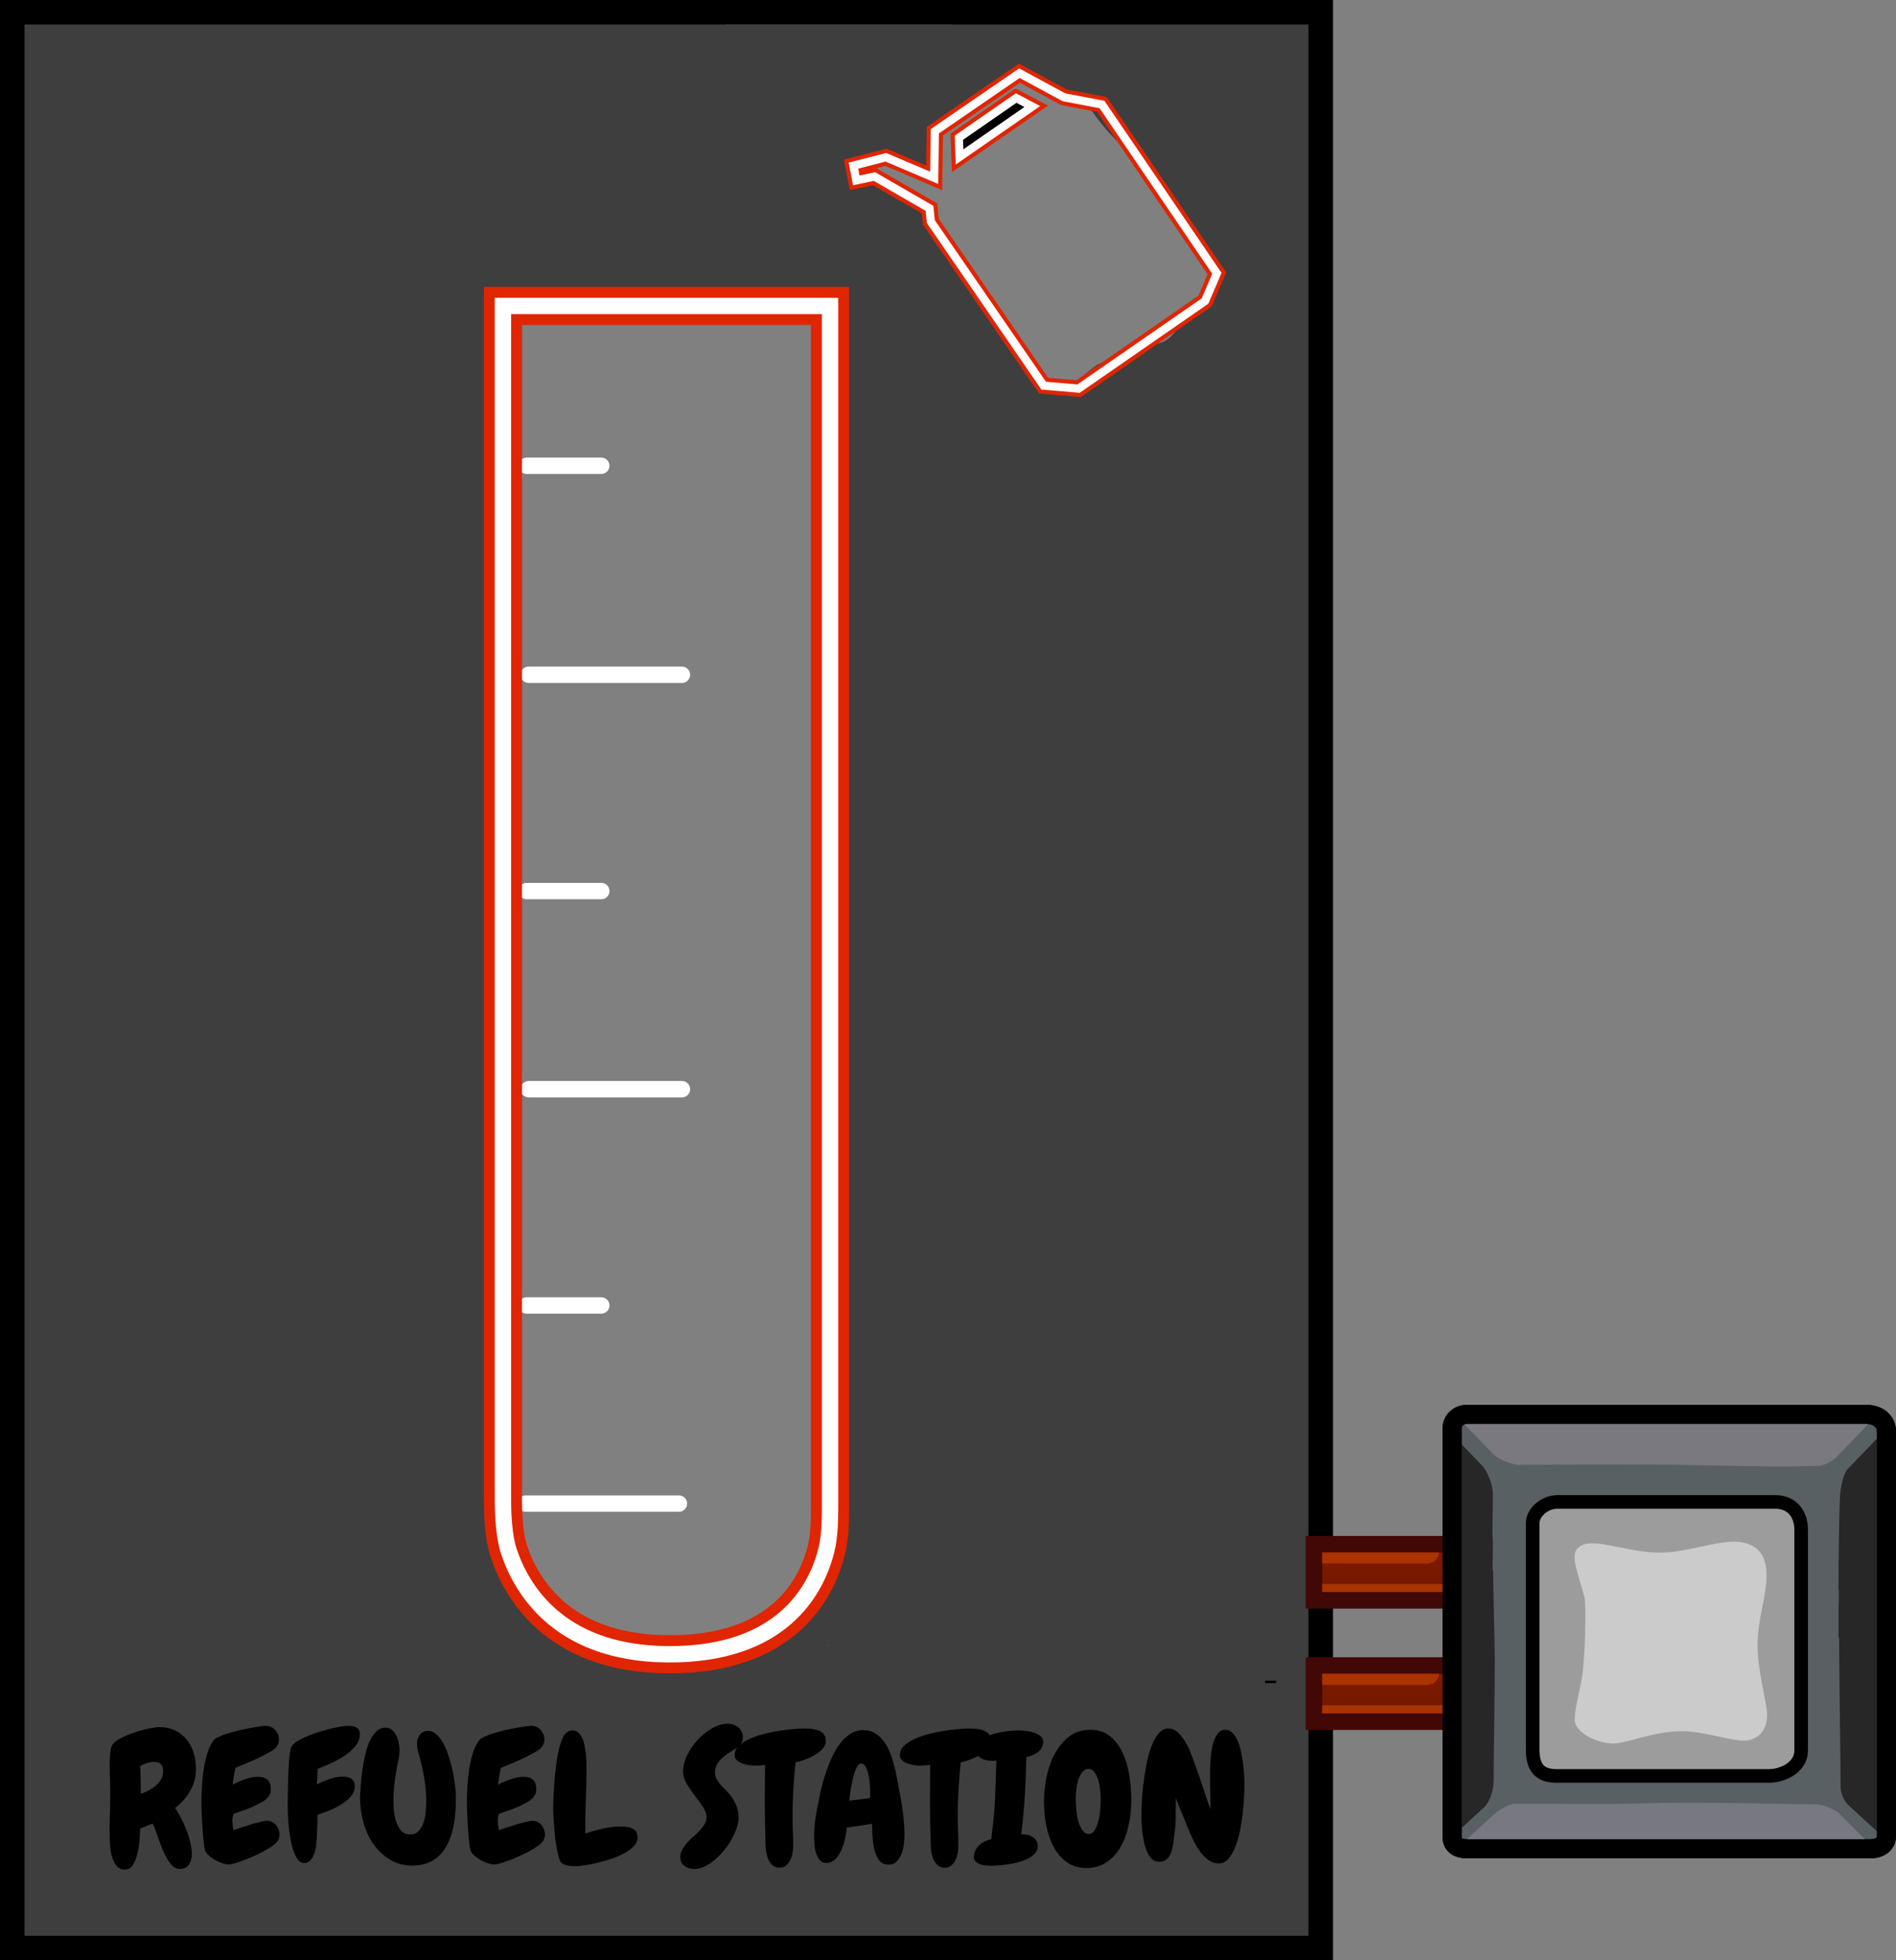 <svg version="1.1" xmlns="http://www.w3.org/2000/svg" xmlns:xlink="http://www.w3.org/1999/xlink" width="347.768" height="359.5" viewBox="0,0,347.768,359.5"><rect x="0" y="0" width="347.768" height="359.5" fill="#808080" stroke="none"/><defs><linearGradient x1="372.688" y1="305.69" x2="372.688" y2="315.975" gradientUnits="userSpaceOnUse" id="color-1"><stop offset="0" stop-color="#801a00"/><stop offset="1" stop-color="#701800"/></linearGradient><linearGradient x1="372.688" y1="283.44" x2="372.688" y2="293.725" gradientUnits="userSpaceOnUse" id="color-2"><stop offset="0" stop-color="#801a00"/><stop offset="1" stop-color="#701800"/></linearGradient></defs><g transform="translate(-117.75,-0.25)"><g data-paper-data="{&quot;isPaintingLayer&quot;:true}" fill-rule="nonzero" stroke-linejoin="miter" stroke-miterlimit="10" stroke-dasharray="" stroke-dashoffset="0" style="mix-blend-mode: normal"><path d="M293.751,29.03l-0.128,-3.515l10.52,-7.286l2.953,1.558z" fill="none" stroke="#e02503" stroke-width="3" stroke-linecap="butt"/><path d="M293.751,29.03l-0.128,-3.515l10.52,-7.286l2.953,1.558z" fill="#000000" stroke="#ffffff" stroke-width="1.5" stroke-linecap="butt"/><path d="M265.75,292.706c1.768,-1.768 3.536,0 3.536,0l1.153,1.167c1.213,1.466 2.3,3.044 3.25,4.693c0,0 1.24,2.171 -0.93,3.411c-1.056,0.603 -1.892,0.4 -2.472,0.031c-0.18,0.01 -0.293,0.002 -0.293,0.002c-0.215,-0.017 -0.431,-0.03 -0.647,-0.04c0.369,0.194 0.683,0.477 0.914,0.82c0.943,0.362 1.855,0.777 2.298,1.617c2.368,4.48 0.213,7.86 -4.932,7.214c-2.783,-0.349 -3.714,-2.702 -4.38,-5.072c-4.084,-1.196 -9.144,-3.78 -4.73,-9.228c0.919,-1.134 2.879,-0.513 4.334,-0.637c0.951,-0.081 2.153,-0.053 3.366,0.017l-0.468,-0.46c0,0 -1.768,-1.768 0,-3.536z" fill="#3e3e3e" stroke="none" stroke-width="0.5" stroke-linecap="butt"/><path d="M207.852,288.307c0.255,0 0.502,0.038 0.734,0.109l0.718,-0.179c1.225,0.752 2.827,1.095 3.675,2.255c0.48,0.657 0.054,1.612 0.072,2.447c0.56,0.488 1.092,1.035 1.589,1.601c1.677,0.974 3.253,2.15 4.788,3.326c1.218,0.933 1.943,1.782 2.415,2.689l0.009,-0.005l2.214,4.427c0.183,0.347 0.286,0.743 0.286,1.163c0,0.77 -0.348,1.459 -0.896,1.918c0.2,0.64 0.298,1.292 0.221,1.959c-0.77,6.613 -4.835,5.161 -8.493,3.237c-1.273,-0.67 -2.199,-1.856 -3.295,-2.788c-2.945,-2.505 -8.992,-5.851 -10.229,-9.791c-0.036,-0.114 -0.068,-0.228 -0.097,-0.342l-0.051,0.019l-0.98,-2.613c-0.116,-0.288 -0.179,-0.602 -0.179,-0.932c0,-1.381 1.119,-2.5 2.5,-2.5c0.467,0 0.904,0.128 1.278,0.351l1.42,0.811c-0.058,-0.304 -0.087,-0.627 -0.126,-0.943l-1.927,-1.285c-0.689,-0.445 -1.146,-1.22 -1.146,-2.102c0,-1.381 1.119,-2.5 2.5,-2.5c0.369,0 0.72,0.08 1.036,0.224l0.262,0.112c0.446,-0.415 1.045,-0.669 1.703,-0.669zM216.368,305.109c-0.372,-0.397 -0.74,-0.799 -1.106,-1.202c-0.086,0.228 -0.215,0.466 -0.395,0.712c-0.512,0.698 -1.089,0.977 -1.624,1.044c1.847,1.641 3.746,3.201 5.543,4.421c0.136,0.093 -0.024,-0.336 -0.093,-0.486c-0.511,-1.111 -1.042,-2.214 -1.641,-3.28c-0.226,-0.403 -0.453,-0.807 -0.685,-1.208z" fill="#3e3e3e" stroke="none" stroke-width="0.5" stroke-linecap="butt"/><path d="M120,357.5v-355h240v355zM145.323,17.749c-9.923,1.24 -8.682,11.163 -8.682,11.163c0.996,7.802 3.384,15.363 5.008,23.059c0.805,3.816 -0.085,7.8 -0.085,11.701c0,10.333 0,20.667 0,31c0,1.159 -0.021,8.772 0.085,9.299c1.021,5.073 3.081,9.907 4,15c0.864,4.787 -0.109,10.772 -0.085,15.701c0.016,3.293 0.838,6.538 1.034,9.825c0.321,5.382 -0.034,10.783 -0.034,16.175c0,1.45 -0.031,8.856 0.129,9.602c0.663,3.092 2.598,5.863 3,9c1.091,8.513 -0.915,17.383 -0.114,25.951c0.562,6.011 1.491,11.985 2,18c0.213,2.52 0.165,5.062 0.073,7.608c-0.642,-0.104 -1.337,-0.161 -2.088,-0.161c-10,0 -10,10 -10,10c0,2.333 0,5.667 0,8c0,4.47 0.577,9.562 0.049,14.015c-1.028,8.658 -2.013,18.391 -0.974,27.207c1.104,9.361 2.973,18.235 5.26,27.345c1.615,6.431 3.547,12.077 7.16,17.696c0.425,0.686 0.932,1.317 1.505,1.879c0.094,9.858 9.999,9.858 9.999,9.858c6.668,-0.027 12.588,1.422 19.175,1.966c12.259,1.013 24.735,-0.858 37,0c3.277,0.229 6.593,0.578 9.732,1.544c3.328,1.024 0.085,-11.367 3.537,-10.918c5.075,0.66 13.436,0.075 18.555,0.075c20.333,0 40.333,3 60.667,3c6.793,0 14.881,5.74 20.337,0.128c1.385,-1.424 9.576,-3.538 9.921,-6.573c0.234,-2.061 0.423,-4.177 0.075,-6.222c-0.068,-0.4 -1.473,0.003 -1.183,-0.281c0.53,-0.52 1.657,-0.077 2.13,-0.649c0.875,-1.058 0.842,-2.642 1.559,-3.813c0.492,-0.804 1.576,-1.158 2,-2c1.06,-2.102 1.576,-4.437 2.364,-6.655c0,-2.028 0.763,-3.986 1,-6c0.54,-4.591 0.129,-9.947 0.129,-14.602c0,-3.575 0.611,-8.664 -0.075,-12.222c-0.506,-2.625 -1.136,-5.263 -2.223,-7.705c-0.473,-1.063 -1.774,-1.569 -2.354,-2.578c-0.694,-1.207 -0.772,-2.691 -1.39,-3.939c-0.981,-1.98 -2.256,-3.801 -3.384,-5.701l-4.729,-4.764c-0.115,-4.665 -1.18,-8.02 -1.18,-12.758c0.002,-18.686 1.031,-42.882 0.331,-61.551c-0.503,-13.403 0.243,-22.047 0.663,-35.426c0.316,-10.091 -3.046,-20.021 -1.748,-30.034c1.416,-10.928 2.085,-21.418 2.088,-32.323c-0.046,-6.796 1.208,-13.536 2.053,-20.286c1.453,-0.53 2.837,-1.159 4.072,-1.945c5.897,-3.752 5.582,-10.829 2.721,-16.747c0.014,-3.526 -0.119,-7.056 -0.139,-10.581c-0.051,-8.772 -1.157,-17.815 -7.991,-23.207c-1.045,-0.824 -4.327,-1.311 -7.224,-1.263c-9.891,-3.434 -21.577,-0.576 -31.556,-2.55c-6.116,-1.209 -16.758,-3.871 -22.982,-1.365c-4.948,1.992 -13.328,3.456 -13.726,9.944c-0.088,0 -0.164,0 -0.229,0c-15,0 -30,0 -45,0c-5,0 -10,0 -15,0c-1.467,0 -2.955,0.391 -4.398,0.129c-5.735,-1.042 -11.159,-3.373 -16.767,-4.959c-6.956,-0.651 -12.163,-1.521 -18.834,-1.17c-2.618,0.138 -5.374,-0.164 -7.827,0.761c-2.089,0.788 -3.496,2.778 -5.244,4.168l-0.017,0.051c-0.668,-0.028 -1.384,0.001 -2.153,0.097z" fill="#3e3e3e" stroke="#000000" stroke-width="4.5" stroke-linecap="butt"/><path d="M269.555,308.422v-262h8.468c1.966,1.033 3.962,2.034 6.004,3.027c1.019,0.495 1.975,1.256 2.922,2.053c0.976,1.273 2.252,2.305 3.722,2.989c0.572,0.266 1.173,0.48 1.797,0.636c4.783,2.223 5.521,9.715 9.937,12.752c2.128,1.464 5.105,3.709 8.028,5.664c2.227,1.49 4.424,2.812 6.191,3.494c0.064,0.025 1.955,-1.778 2.018,-1.751c0.768,0.321 -1.293,-3.692 -0.489,-3.912c0.985,-0.269 1.935,-0.61 2.83,-1.018c0.218,0.014 0.438,0.021 0.659,0.021c0.425,0 0.844,-0.027 1.256,-0.078c0.327,-0.041 0.649,-0.098 0.965,-0.169c2.57,-0.499 4.992,-1.325 5.806,-1.528c3.218,-0.806 6.815,-1.593 9.886,-3.007v242.828z" fill="#3e3e3e" stroke="none" stroke-width="0" stroke-linecap="butt"/><path d="" fill="#3e3e3e" stroke="none" stroke-width="0" stroke-linecap="butt"/><g fill="none" stroke="#ffffff" stroke-width="3" stroke-linecap="round"><path d="M242.278,276h-28.112"/><g><path d="M214.722,200h28.112"/><path d="M228.038,239.667h-13.686"/></g><path d="M242.833,124h-28.112"/><path d="M214.352,163.667h13.686"/><path d="M214.352,85.667h13.686"/></g><g><path d="M358.759,315.975v-10.286h27.857v10.286z" fill="url(#color-1)" stroke="#420806" stroke-width="3" stroke-linecap="butt"/><path d="M379.473,307.007l-19.429,-0.032" fill="none" stroke="#aa3300" stroke-width="4.5" stroke-linecap="round"/><path d="M359.315,315.436v-2.444h27v2.444z" fill="#aa3300" stroke="none" stroke-width="0" stroke-linecap="butt"/><path d="M358.759,315.975v-10.286h27.857v10.286z" fill="none" stroke="#420806" stroke-width="3" stroke-linecap="butt"/></g><path d="M250.855,23.329v-18.611h41.542v18.611z" fill="#3e3e3e" stroke="none" stroke-width="0" stroke-linecap="butt"/><g><path d="M358.759,293.725v-10.286h27.857v10.286z" fill="url(#color-2)" stroke="#420806" stroke-width="3" stroke-linecap="butt"/><path d="M379.473,284.757l-19.429,-0.032" fill="none" stroke="#aa3300" stroke-width="4.5" stroke-linecap="round"/><path d="M359.315,293.186v-2.444h27v2.444z" fill="#aa3300" stroke="none" stroke-width="0" stroke-linecap="butt"/><path d="M358.759,293.725v-10.286h27.857v10.286z" fill="none" stroke="#420806" stroke-width="3" stroke-linecap="butt"/></g><path d="M164.287,322.27v-19h185.5v19z" fill="#3e3e3e" stroke="none" stroke-width="0" stroke-linecap="butt"/><path d="M168.227,324.674c0.031,-0.003 0.061,-0.007 0.092,-0.011c12.305,-0.122 24.271,-1.455 36.692,-1.006c3.017,0.109 5.989,0.79 9,1c10.138,0.707 20.745,0.429 30.909,0.009c9.812,-0.405 20.139,-1.942 30.022,-1.013c12.4,1.166 24.571,3.932 37,5c3.151,0.271 6.527,0.161 9.833,0.079c0.018,1.585 0.029,3.17 -0.137,4.719c-0.007,0.069 -0.019,0.138 -0.034,0.206c-2.014,-0.006 -4.027,0.015 -6.041,0.015c-3.333,0 -6.667,0 -10,0c-17,0 -34,0 -51,0c-4.485,0 -9.292,0.382 -13.778,0.075c-2.079,-0.142 -4.556,-2.121 -6.129,-2.585c-0.687,-0.202 -13.194,-2.378 -14.268,-2.456c-12.261,-0.89 -24.76,1.031 -37,0c-4.851,-0.409 -9.448,-1.2 -14.175,-1.666c-0.228,-0.837 -0.562,-1.631 -0.987,-2.366z" fill="#3e3e3e" stroke="#000000" stroke-width="4.5" stroke-linecap="butt"/><path d="M138.805,353.589v-44.667h214.5v44.667z" fill="#3e3e3e" stroke="none" stroke-width="0" stroke-linecap="butt"/><path d="M174.138,54.907v-46.485h101.242c-0.296,0.092 -0.583,0.194 -0.862,0.306c-5.487,2.209 -15.194,3.769 -13.557,12.249c0.281,1.456 0.592,2.562 1.005,3.456c-1.055,1.585 -1.67,3.488 -1.67,5.534c0,0.186 0.005,0.371 0.015,0.555c-1.014,2.029 0.749,4.474 2.862,6.464c0.301,0.306 0.622,0.592 0.96,0.857c1.345,1.142 2.686,2.057 3.436,2.537c5.366,3.432 10.729,6.284 16.457,9.067c1.019,0.495 1.975,1.256 2.922,2.053c0.976,1.273 2.252,2.305 3.722,2.989c0.338,0.158 0.687,0.297 1.044,0.416z" fill="#3e3e3e" stroke="none" stroke-width="0" stroke-linecap="butt"/><path d="" fill="#3e3e3e" stroke="none" stroke-width="0" stroke-linecap="butt"/><path d="M345.805,8.422v42.971c-0.34,-1.256 -0.815,-2.501 -1.394,-3.699c0.014,-3.526 -0.119,-7.056 -0.139,-10.581c-0.051,-8.772 -1.157,-17.815 -7.991,-23.207c-1.045,-0.824 -4.327,-1.311 -7.224,-1.263c-9.891,-3.434 -21.577,-0.576 -31.556,-2.55c-2.364,-0.468 -5.405,-1.152 -8.605,-1.671z" fill="#3e3e3e" stroke="none" stroke-width="0" stroke-linecap="butt"/><path d="M135.805,335.407v-300h73v300z" fill="#3e3e3e" stroke="none" stroke-width="0" stroke-linecap="butt"/><path d="M174.602,272.141c8.284,0 15,6.716 15,15c0,5.667 -3.143,10.601 -7.781,13.152c-2.743,3.557 -7.047,5.848 -11.885,5.848c-8.284,0 -15,-6.716 -15,-15c0,-5.667 3.143,-10.601 7.781,-13.152c2.743,-3.557 7.047,-5.848 11.885,-5.848z" fill="#3e3e3e" stroke="none" stroke-width="0.5" stroke-linecap="butt"/><path d="M316.602,305.474c0,-8.284 6.716,-15 15,-15c8.284,0 15,6.716 15,15c0,8.284 -6.716,15 -15,15c-8.284,0 -15,-6.716 -15,-15z" fill="#3e3e3e" stroke="none" stroke-width="0.5" stroke-linecap="butt"/><path d="M345.893,282.974c6.129,10.51 4.174,36.833 -13.125,36.833c-4.739,0 -8.07,-1.513 -10.389,-3.943c-4.545,-2.577 -7.611,-7.459 -7.611,-13.057c0,-3.223 1.017,-6.209 2.747,-8.654c0.067,-1.274 0.157,-2.509 0.253,-3.679c0,-2.701 0.714,-5.236 1.964,-7.425c1.208,-2.605 2.998,-4.862 5.471,-5.53c2.221,-1.3 4.806,-2.045 7.565,-2.045c3,0 5.794,0.881 8.138,2.397c1.844,0.925 3.387,2.359 4.987,5.103z" fill="#3e3e3e" stroke="none" stroke-width="0.5" stroke-linecap="butt"/><path d="M334.268,308.474v-55.667h20v55.667z" fill="#3e3e3e" stroke="none" stroke-width="0" stroke-linecap="butt"/><path d="" fill="#3e3e3e" stroke="none" stroke-width="0.5" stroke-linecap="butt"/><path d="M145.196,8.948c2.045,-2.32 3.998,0.006 6.118,-0.474c1.73,-0.392 2.696,-0.811 4.626,-0.938c1.881,-0.124 4.696,-1.535 5.631,0.629l0.394,0.912c7.857,-1.148 22.313,-2.939 22.313,2.382c0,2.994 -4.734,-1.121 -5.55,1.672c-0.182,0.623 -1.259,0.659 -1.146,1.31c1.15,1.315 2.098,2.932 2.774,4.756c0.872,1.406 1.514,3.109 1.129,5.63c0.015,0.319 0.023,0.641 0.023,0.966c0,3.011 -0.671,5.815 -1.825,8.165c0.907,1.464 1.814,2.903 2.894,3.857c2.697,2.386 4.129,3.455 5.374,6.301c3.654,2.49 6.153,7.531 6.153,13.344c0,8.284 -5.075,15 -11.336,15c-3.686,0 -6.962,-2.328 -9.032,-5.934c-2.237,-1.507 -5.784,-4.97 -7.346,-6.41c-1.198,-1.104 -2.149,-4.877 -3.394,-5.308c-3.061,-1.06 -7.103,-5.004 -9.658,-5.348c-2.192,-0.295 -7.046,-1.102 -9.05,-3.27c-0.637,0.988 -1.369,1.865 -2.178,2.607c0.066,0.653 0.1,1.32 0.1,1.997c0,1.947 -0.28,3.807 -0.791,5.514c0.353,0.571 0.674,1.177 0.961,1.814c0.819,0.837 1.419,0.007 2.266,0.256c1.126,0.331 3.782,2.759 4.425,3.483c4.218,4.751 4.773,13.09 5.895,20.045c2.989,2.593 4.996,7.005 5.123,12.047c2.757,2.736 4.541,7.096 4.541,12.007l0,-0c0,8.284 -5.075,15 -11.336,15c-5.718,0 -10.447,-5.601 -11.224,-12.883c-0.599,-0.041 -1.224,-0.135 -1.875,-0.284c-2.23,-0.511 -4.841,-0.387 -6.554,-2.344c-3.215,-3.674 -6.557,-9.674 -7.616,-15.281c-0.572,-3.03 -0.624,-6.845 -1.408,-9.72c-1.008,-3.694 2.335,0.55 1.737,-3.41l2.001,-7.579c0.224,-2.02 -4.267,-5.773 -3.862,-7.302c-1.676,-2.615 0.084,-5.333 0.084,-9.031c0,-4.878 -3.278,-11.546 -0.552,-14.286c-0.617,-1.85 -0.959,-3.896 -0.959,-6.048c0,-4.529 1.517,-8.59 3.916,-11.34c0.137,-1.155 0.373,-2.265 0.697,-3.317c-0.273,-0.314 -0.548,-0.648 -0.826,-1.004c-3.117,-3.992 6.093,2.718 6.983,-1.88c1.581,-8.164 5.53,-6.314 10.025,-4.149c0.312,-0.774 0.766,-1.502 1.34,-2.154z" fill="#3e3e3e" stroke="none" stroke-width="0.5" stroke-linecap="butt"/><path d="M180.372,67.792c2.087,0 3.779,2.239 3.779,5c0,1.963 -0.855,3.661 -2.099,4.48c0.075,0.527 0.149,1.072 0.222,1.641c0.44,3.401 0.991,8.879 -3.414,8.879c-5.579,0 -2.416,-4.467 -4.04,-7.103c-3.146,-5.105 -5.582,-9.811 -7.921,-15.79c-0.707,-1.809 -0.595,-6.341 1.048,-6.934c1.166,-0.421 2.694,-0.246 3.705,-0.338c0.693,-1.12 1.746,-1.835 2.925,-1.835c0.828,0 1.594,0.352 2.216,0.95c0.147,0.11 0.284,0.24 0.408,0.399c1.384,1.77 1.241,4.472 1.854,6.62c0.417,1.463 0.782,2.781 1.109,4.039c0.069,-0.005 0.138,-0.007 0.207,-0.007z" fill="#3e3e3e" stroke="none" stroke-width="0.5" stroke-linecap="butt"/><path d="M153.69,324.633c0,1.5 -0.349,2.849 -1.047,4.047c-0.688,1.188 -1.609,2.24 -2.766,3.156c0.354,0.521 0.714,1.13 1.078,1.828c0.365,0.688 0.693,1.417 0.984,2.188c0.302,0.771 0.542,1.542 0.719,2.312c0.188,0.771 0.281,1.479 0.281,2.125c0,0.698 -0.167,1.323 -0.5,1.875c-0.333,0.552 -0.906,0.828 -1.719,0.828c-0.667,0 -1.245,-0.328 -1.734,-0.984c-0.49,-0.646 -0.927,-1.417 -1.312,-2.312c-0.375,-0.906 -0.719,-1.823 -1.031,-2.75c-0.312,-0.938 -0.609,-1.688 -0.891,-2.25c-0.396,0.125 -0.781,0.271 -1.156,0.438c-0.365,0.167 -0.74,0.323 -1.125,0.469c-0.021,0.479 -0.062,1.141 -0.125,1.984c-0.052,0.833 -0.172,1.661 -0.359,2.484c-0.177,0.823 -0.453,1.536 -0.828,2.141c-0.365,0.604 -0.87,0.906 -1.516,0.906c-0.719,0 -1.276,-0.292 -1.672,-0.875c-0.385,-0.583 -0.661,-1.276 -0.828,-2.078c-0.156,-0.802 -0.245,-1.62 -0.266,-2.453c-0.021,-0.844 -0.031,-1.5 -0.031,-1.969c0,-1.021 0.021,-2.026 0.062,-3.016c0.042,-0.99 0.062,-1.995 0.062,-3.016c0,-0.927 -0.016,-1.854 -0.047,-2.781c-0.031,-0.938 -0.047,-1.885 -0.047,-2.844c0,-0.219 0,-0.495 0,-0.828c0,-0.333 0.016,-0.677 0.047,-1.031c0.031,-0.365 0.068,-0.708 0.109,-1.031c0.042,-0.333 0.12,-0.594 0.234,-0.781c0.208,-0.458 0.698,-0.891 1.469,-1.297c0.771,-0.417 1.615,-0.781 2.531,-1.094c0.927,-0.323 1.828,-0.573 2.703,-0.75c0.885,-0.188 1.547,-0.281 1.984,-0.281c1.104,0 2.078,0.208 2.922,0.625c0.854,0.406 1.562,0.964 2.125,1.672c0.562,0.698 0.984,1.51 1.266,2.438c0.281,0.917 0.422,1.885 0.422,2.906zM147.674,325.086c0,-0.562 -0.13,-0.99 -0.391,-1.281c-0.26,-0.292 -0.688,-0.438 -1.281,-0.438c-0.427,0 -0.865,0.078 -1.312,0.234c-0.448,0.146 -0.854,0.318 -1.219,0.516c0.083,1.719 0.115,3.422 0.094,5.109c0.458,-0.156 0.927,-0.349 1.406,-0.578c0.479,-0.24 0.917,-0.531 1.312,-0.875c0.406,-0.354 0.74,-0.745 1,-1.172c0.26,-0.438 0.391,-0.943 0.391,-1.516zM169.024,336.649c0,0.417 -0.109,0.818 -0.328,1.203c-0.219,0.365 -0.729,0.797 -1.531,1.297c-0.802,0.5 -1.693,0.974 -2.672,1.422c-0.979,0.448 -1.927,0.828 -2.844,1.141c-0.906,0.312 -1.573,0.469 -2,0.469c-0.302,0 -0.661,-0.073 -1.078,-0.219c-0.417,-0.135 -0.833,-0.312 -1.25,-0.531c-0.406,-0.219 -0.776,-0.469 -1.109,-0.75c-0.333,-0.281 -0.578,-0.552 -0.734,-0.812c-0.083,-0.146 -0.167,-0.448 -0.25,-0.906c-0.073,-0.458 -0.135,-0.99 -0.188,-1.594c-0.052,-0.615 -0.104,-1.26 -0.156,-1.938c-0.042,-0.688 -0.078,-1.339 -0.109,-1.953c-0.031,-0.615 -0.052,-1.161 -0.062,-1.641c-0.01,-0.479 -0.016,-0.828 -0.016,-1.047c0,-0.802 0.026,-1.724 0.078,-2.766c0.062,-1.042 0.167,-2.089 0.312,-3.141c0.156,-1.052 0.38,-2.057 0.672,-3.016c0.292,-0.969 0.688,-1.792 1.188,-2.469c0.146,-0.198 0.448,-0.401 0.906,-0.609c0.458,-0.219 0.995,-0.427 1.609,-0.625c0.625,-0.198 1.292,-0.38 2,-0.547c0.719,-0.177 1.406,-0.323 2.062,-0.438c0.667,-0.125 1.271,-0.224 1.812,-0.297c0.542,-0.083 0.953,-0.125 1.234,-0.125c0.333,0 0.646,0.073 0.938,0.219c0.292,0.135 0.542,0.323 0.75,0.562c0.208,0.24 0.37,0.505 0.484,0.797c0.115,0.292 0.172,0.604 0.172,0.938c0,0.281 -0.036,0.521 -0.109,0.719c-0.073,0.188 -0.188,0.401 -0.344,0.641c-0.219,0.281 -0.677,0.62 -1.375,1.016c-0.688,0.385 -1.438,0.771 -2.25,1.156c-0.812,0.375 -1.594,0.714 -2.344,1.016c-0.75,0.302 -1.276,0.521 -1.578,0.656c-0.083,0.5 -0.177,1.005 -0.281,1.516c-0.094,0.51 -0.161,1.026 -0.203,1.547c0.667,-0.354 1.422,-0.682 2.266,-0.984c0.854,-0.302 1.661,-0.453 2.422,-0.453c1.542,0 2.312,0.76 2.312,2.281c0,0.365 -0.073,0.688 -0.219,0.969c-0.135,0.281 -0.318,0.531 -0.547,0.75c-0.229,0.219 -0.49,0.411 -0.781,0.578c-0.292,0.156 -0.583,0.312 -0.875,0.469c-0.688,0.365 -1.411,0.682 -2.172,0.953c-0.76,0.271 -1.521,0.536 -2.281,0.797c-0.042,0.177 -0.083,0.37 -0.125,0.578c-0.042,0.208 -0.062,0.406 -0.062,0.594c0,0.312 0.021,0.62 0.062,0.922c0.042,0.302 0.083,0.604 0.125,0.906c0.26,-0.083 0.677,-0.224 1.25,-0.422c0.573,-0.198 1.172,-0.391 1.797,-0.578c0.635,-0.198 1.245,-0.365 1.828,-0.5c0.594,-0.146 1.031,-0.219 1.312,-0.219c0.323,0 0.625,0.073 0.906,0.219c0.281,0.135 0.521,0.318 0.719,0.547c0.198,0.219 0.354,0.484 0.469,0.797c0.125,0.302 0.188,0.604 0.188,0.906zM183.758,318.258c0,0.823 -0.281,1.573 -0.844,2.25c-0.562,0.667 -1.25,1.266 -2.062,1.797c-0.812,0.531 -1.667,0.995 -2.562,1.391c-0.885,0.385 -1.651,0.708 -2.297,0.969c0,0.458 -0.016,0.927 -0.047,1.406c-0.021,0.479 -0.052,0.958 -0.094,1.438c0.698,-0.354 1.479,-0.682 2.344,-0.984c0.865,-0.302 1.688,-0.453 2.469,-0.453c0.635,0 1.151,0.13 1.547,0.391c0.406,0.26 0.609,0.714 0.609,1.359c0,0.719 -0.255,1.365 -0.766,1.938c-0.51,0.562 -1.125,1.062 -1.844,1.5c-0.708,0.427 -1.453,0.792 -2.234,1.094c-0.781,0.302 -1.443,0.542 -1.984,0.719c0,0.719 -0.016,1.432 -0.047,2.141c-0.021,0.698 -0.052,1.396 -0.094,2.094c-0.021,0.344 -0.057,0.776 -0.109,1.297c-0.052,0.521 -0.161,1.026 -0.328,1.516c-0.167,0.49 -0.401,0.911 -0.703,1.266c-0.302,0.354 -0.693,0.531 -1.172,0.531c-0.448,0 -0.839,-0.219 -1.172,-0.656c-0.323,-0.448 -0.599,-1.016 -0.828,-1.703c-0.229,-0.698 -0.417,-1.474 -0.562,-2.328c-0.135,-0.865 -0.24,-1.708 -0.312,-2.531c-0.073,-0.823 -0.115,-1.578 -0.125,-2.266c-0.01,-0.698 -0.016,-1.234 -0.016,-1.609c0,-0.281 0.005,-0.698 0.016,-1.25c0.01,-0.552 0.021,-1.161 0.031,-1.828c0.01,-0.677 0.031,-1.385 0.062,-2.125c0.031,-0.74 0.068,-1.438 0.109,-2.094c0.042,-0.667 0.099,-1.255 0.172,-1.766c0.083,-0.51 0.177,-0.885 0.281,-1.125c0.24,-0.479 0.807,-0.948 1.703,-1.406c0.906,-0.469 1.911,-0.88 3.016,-1.234c1.115,-0.365 2.198,-0.661 3.25,-0.891c1.052,-0.229 1.859,-0.344 2.422,-0.344c0.26,0 0.516,0.016 0.766,0.047c0.25,0.031 0.479,0.104 0.688,0.219c0.219,0.104 0.391,0.255 0.516,0.453c0.135,0.198 0.203,0.458 0.203,0.781zM201.371,330.336c0,0.885 -0.047,1.802 -0.141,2.75c-0.083,0.938 -0.234,1.854 -0.453,2.75c-0.208,0.885 -0.505,1.724 -0.891,2.516c-0.375,0.792 -0.859,1.49 -1.453,2.094c-0.583,0.594 -1.286,1.062 -2.109,1.406c-0.823,0.354 -1.786,0.531 -2.891,0.531c-1.625,0 -3.042,-0.38 -4.25,-1.141c-1.208,-0.76 -2.214,-1.729 -3.016,-2.906c-0.802,-1.188 -1.401,-2.51 -1.797,-3.969c-0.385,-1.469 -0.578,-2.922 -0.578,-4.359c0,-0.156 0,-0.297 0,-0.422c0,-0.135 0.01,-0.255 0.031,-0.359c0.021,-0.458 0.057,-1.078 0.109,-1.859c0.062,-0.781 0.156,-1.615 0.281,-2.5c0.135,-0.885 0.302,-1.797 0.5,-2.734c0.208,-0.938 0.479,-1.771 0.812,-2.5c0.344,-0.74 0.755,-1.349 1.234,-1.828c0.479,-0.479 1.042,-0.719 1.688,-0.719c0.479,0 0.88,0.141 1.203,0.422c0.323,0.281 0.589,0.635 0.797,1.062c0.208,0.417 0.354,0.859 0.438,1.328c0.094,0.469 0.141,0.901 0.141,1.297c0,0.583 -0.062,1.172 -0.188,1.766c-0.115,0.594 -0.229,1.188 -0.344,1.781c-0.167,0.927 -0.307,1.859 -0.422,2.797c-0.104,0.927 -0.156,1.88 -0.156,2.859c0,0.5 0.026,1.109 0.078,1.828c0.052,0.708 0.188,1.396 0.406,2.062c0.219,0.656 0.526,1.219 0.922,1.688c0.406,0.469 0.958,0.703 1.656,0.703c0.667,0 1.198,-0.224 1.594,-0.672c0.406,-0.458 0.708,-1 0.906,-1.625c0.198,-0.635 0.323,-1.302 0.375,-2c0.052,-0.698 0.078,-1.292 0.078,-1.781c0,-1.438 -0.12,-2.854 -0.359,-4.25c-0.24,-1.406 -0.552,-2.802 -0.938,-4.188c-0.115,-0.365 -0.208,-0.729 -0.281,-1.094c-0.073,-0.375 -0.109,-0.75 -0.109,-1.125c0,-0.604 0.177,-1.13 0.531,-1.578c0.365,-0.458 0.87,-0.688 1.516,-0.688c0.542,0 1.047,0.214 1.516,0.641c0.469,0.417 0.885,0.969 1.25,1.656c0.375,0.677 0.698,1.443 0.969,2.297c0.271,0.844 0.5,1.682 0.688,2.516c0.198,0.833 0.344,1.63 0.438,2.391c0.104,0.76 0.167,1.38 0.188,1.859c0.021,0.208 0.031,0.417 0.031,0.625c0,0.208 0,0.432 0,0.672zM217.715,336.649c0,0.417 -0.109,0.818 -0.328,1.203c-0.219,0.365 -0.729,0.797 -1.531,1.297c-0.802,0.5 -1.693,0.974 -2.672,1.422c-0.979,0.448 -1.927,0.828 -2.844,1.141c-0.906,0.312 -1.573,0.469 -2,0.469c-0.302,0 -0.661,-0.073 -1.078,-0.219c-0.417,-0.135 -0.833,-0.312 -1.25,-0.531c-0.406,-0.219 -0.776,-0.469 -1.109,-0.75c-0.333,-0.281 -0.578,-0.552 -0.734,-0.812c-0.083,-0.146 -0.167,-0.448 -0.25,-0.906c-0.073,-0.458 -0.135,-0.99 -0.188,-1.594c-0.052,-0.615 -0.104,-1.26 -0.156,-1.938c-0.042,-0.688 -0.078,-1.339 -0.109,-1.953c-0.031,-0.615 -0.052,-1.161 -0.062,-1.641c-0.01,-0.479 -0.016,-0.828 -0.016,-1.047c0,-0.802 0.026,-1.724 0.078,-2.766c0.062,-1.042 0.167,-2.089 0.312,-3.141c0.156,-1.052 0.38,-2.057 0.672,-3.016c0.292,-0.969 0.688,-1.792 1.188,-2.469c0.146,-0.198 0.448,-0.401 0.906,-0.609c0.458,-0.219 0.995,-0.427 1.609,-0.625c0.625,-0.198 1.292,-0.38 2,-0.547c0.719,-0.177 1.406,-0.323 2.062,-0.438c0.667,-0.125 1.271,-0.224 1.812,-0.297c0.542,-0.083 0.953,-0.125 1.234,-0.125c0.333,0 0.646,0.073 0.938,0.219c0.292,0.135 0.542,0.323 0.75,0.562c0.208,0.24 0.37,0.505 0.484,0.797c0.115,0.292 0.172,0.604 0.172,0.938c0,0.281 -0.036,0.521 -0.109,0.719c-0.073,0.188 -0.188,0.401 -0.344,0.641c-0.219,0.281 -0.677,0.62 -1.375,1.016c-0.688,0.385 -1.438,0.771 -2.25,1.156c-0.812,0.375 -1.594,0.714 -2.344,1.016c-0.75,0.302 -1.276,0.521 -1.578,0.656c-0.083,0.5 -0.177,1.005 -0.281,1.516c-0.094,0.51 -0.161,1.026 -0.203,1.547c0.667,-0.354 1.422,-0.682 2.266,-0.984c0.854,-0.302 1.661,-0.453 2.422,-0.453c1.542,0 2.312,0.76 2.312,2.281c0,0.365 -0.073,0.688 -0.219,0.969c-0.135,0.281 -0.318,0.531 -0.547,0.75c-0.229,0.219 -0.49,0.411 -0.781,0.578c-0.292,0.156 -0.583,0.312 -0.875,0.469c-0.688,0.365 -1.411,0.682 -2.172,0.953c-0.76,0.271 -1.521,0.536 -2.281,0.797c-0.042,0.177 -0.083,0.37 -0.125,0.578c-0.042,0.208 -0.062,0.406 -0.062,0.594c0,0.312 0.021,0.62 0.062,0.922c0.042,0.302 0.083,0.604 0.125,0.906c0.26,-0.083 0.677,-0.224 1.25,-0.422c0.573,-0.198 1.172,-0.391 1.797,-0.578c0.635,-0.198 1.245,-0.365 1.828,-0.5c0.594,-0.146 1.031,-0.219 1.312,-0.219c0.323,0 0.625,0.073 0.906,0.219c0.281,0.135 0.521,0.318 0.719,0.547c0.198,0.219 0.354,0.484 0.469,0.797c0.125,0.302 0.188,0.604 0.188,0.906zM234.698,337.274c0,0.542 -0.224,1.052 -0.672,1.531c-0.438,0.469 -1.01,0.901 -1.719,1.297c-0.708,0.385 -1.495,0.729 -2.359,1.031c-0.865,0.292 -1.724,0.536 -2.578,0.734c-0.844,0.208 -1.641,0.365 -2.391,0.469c-0.75,0.115 -1.339,0.172 -1.766,0.172c-0.417,0 -0.859,-0.042 -1.328,-0.125c-0.458,-0.073 -0.844,-0.24 -1.156,-0.5c-0.167,-0.125 -0.318,-0.417 -0.453,-0.875c-0.125,-0.458 -0.25,-1 -0.375,-1.625c-0.115,-0.625 -0.219,-1.302 -0.312,-2.031c-0.083,-0.729 -0.151,-1.438 -0.203,-2.125c-0.052,-0.698 -0.094,-1.339 -0.125,-1.922c-0.031,-0.594 -0.047,-1.052 -0.047,-1.375c0,-0.542 0.016,-1.198 0.047,-1.969c0.031,-0.771 0.078,-1.594 0.141,-2.469c0.062,-0.885 0.146,-1.781 0.25,-2.688c0.115,-0.917 0.24,-1.781 0.375,-2.594c0.146,-0.812 0.323,-1.542 0.531,-2.188c0.208,-0.656 0.432,-1.167 0.672,-1.531c0.406,-0.594 0.927,-0.891 1.562,-0.891c0.427,0 0.792,0.151 1.094,0.453c0.312,0.292 0.557,0.672 0.734,1.141c0.188,0.458 0.328,0.979 0.422,1.562c0.104,0.573 0.177,1.141 0.219,1.703c0.042,0.562 0.062,1.083 0.062,1.562c0,0.479 0,0.859 0,1.141c0,1.688 -0.036,3.365 -0.109,5.031c-0.073,1.656 -0.109,3.328 -0.109,5.016v1.281c0.969,-0.312 2.026,-0.604 3.172,-0.875c1.156,-0.271 2.255,-0.406 3.297,-0.406c0.375,0 0.75,0.026 1.125,0.078c0.375,0.042 0.708,0.135 1,0.281c0.302,0.135 0.542,0.339 0.719,0.609c0.188,0.271 0.281,0.635 0.281,1.094zM254.005,318.914c0,0.5 -0.161,0.932 -0.484,1.297c-0.312,0.365 -0.682,0.667 -1.109,0.906c-0.396,0.24 -0.802,0.495 -1.219,0.766c-0.406,0.271 -0.786,0.578 -1.141,0.922c-0.344,0.333 -0.625,0.708 -0.844,1.125c-0.208,0.406 -0.312,0.87 -0.312,1.391c0,0.458 0.104,0.875 0.312,1.25c0.219,0.365 0.484,0.724 0.797,1.078c0.323,0.354 0.672,0.724 1.047,1.109c0.385,0.375 0.734,0.797 1.047,1.266c0.312,0.469 0.578,0.995 0.797,1.578c0.219,0.583 0.328,1.266 0.328,2.047c0,0.542 -0.115,1.156 -0.344,1.844c-0.229,0.688 -0.542,1.38 -0.938,2.078c-0.385,0.688 -0.844,1.359 -1.375,2.016c-0.531,0.646 -1.099,1.224 -1.703,1.734c-0.594,0.51 -1.219,0.922 -1.875,1.234c-0.646,0.312 -1.271,0.469 -1.875,0.469c-0.677,0 -1.276,-0.188 -1.797,-0.562c-0.521,-0.365 -0.781,-0.911 -0.781,-1.641c0,-0.5 0.12,-0.964 0.359,-1.391c0.24,-0.427 0.531,-0.833 0.875,-1.219c0.354,-0.396 0.74,-0.776 1.156,-1.141c0.427,-0.365 0.812,-0.729 1.156,-1.094c0.354,-0.375 0.651,-0.76 0.891,-1.156c0.24,-0.406 0.359,-0.839 0.359,-1.297c0,-0.625 -0.224,-1.266 -0.672,-1.922c-0.448,-0.667 -0.943,-1.354 -1.484,-2.062c-0.542,-0.708 -1.036,-1.432 -1.484,-2.172c-0.438,-0.74 -0.656,-1.484 -0.656,-2.234c0,-0.938 0.245,-1.922 0.734,-2.953c0.5,-1.031 1.141,-1.974 1.922,-2.828c0.781,-0.854 1.661,-1.562 2.641,-2.125c0.979,-0.573 1.948,-0.859 2.906,-0.859c0.75,0 1.396,0.229 1.938,0.688c0.552,0.458 0.828,1.078 0.828,1.859zM269.225,319.524c0,0.542 -0.214,1.036 -0.641,1.484c-0.417,0.448 -0.922,0.839 -1.516,1.172c-0.594,0.333 -1.208,0.609 -1.844,0.828c-0.625,0.219 -1.146,0.37 -1.562,0.453c-0.167,1.677 -0.302,3.344 -0.406,5c-0.094,1.656 -0.141,3.323 -0.141,5c0,0.885 0.021,1.766 0.062,2.641c0.042,0.865 0.062,1.729 0.062,2.594c0,0.396 -0.036,0.828 -0.109,1.297c-0.073,0.458 -0.203,0.896 -0.391,1.312c-0.188,0.406 -0.443,0.75 -0.766,1.031c-0.323,0.292 -0.724,0.438 -1.203,0.438c-0.562,0 -1.016,-0.161 -1.359,-0.484c-0.333,-0.312 -0.594,-0.693 -0.781,-1.141c-0.177,-0.458 -0.302,-0.943 -0.375,-1.453c-0.062,-0.51 -0.094,-0.974 -0.094,-1.391c-0.042,-1.302 -0.073,-2.609 -0.094,-3.922c-0.021,-1.312 -0.031,-2.63 -0.031,-3.953c0,-1.104 0.005,-2.188 0.016,-3.25c0.01,-1.062 0.016,-2.146 0.016,-3.25c-0.302,0.042 -0.615,0.073 -0.938,0.094c-0.312,0.021 -0.63,0.031 -0.953,0.031c-0.26,0 -0.604,-0.026 -1.031,-0.078c-0.417,-0.062 -0.818,-0.161 -1.203,-0.297c-0.396,-0.146 -0.734,-0.344 -1.016,-0.594c-0.281,-0.25 -0.422,-0.568 -0.422,-0.953c0,-0.656 0.255,-1.224 0.766,-1.703c0.51,-0.49 1.161,-0.911 1.953,-1.266c0.792,-0.365 1.667,-0.672 2.625,-0.922c0.969,-0.25 1.922,-0.443 2.859,-0.578c0.948,-0.146 1.818,-0.25 2.609,-0.312c0.792,-0.073 1.406,-0.109 1.844,-0.109c0.417,0 0.854,0.021 1.312,0.062c0.469,0.031 0.906,0.125 1.312,0.281c0.417,0.146 0.76,0.37 1.031,0.672c0.271,0.302 0.406,0.724 0.406,1.266zM283.644,336.946c0,0.427 -0.036,0.948 -0.109,1.562c-0.073,0.604 -0.219,1.182 -0.438,1.734c-0.219,0.552 -0.516,1.021 -0.891,1.406c-0.365,0.375 -0.849,0.562 -1.453,0.562c-0.802,0 -1.406,-0.292 -1.812,-0.875c-0.396,-0.583 -0.682,-1.281 -0.859,-2.094c-0.167,-0.823 -0.271,-1.656 -0.312,-2.5c-0.031,-0.844 -0.057,-1.516 -0.078,-2.016c-1.562,0.26 -3.104,0.49 -4.625,0.688c-0.042,0.5 -0.135,1.12 -0.281,1.859c-0.135,0.729 -0.349,1.438 -0.641,2.125c-0.292,0.688 -0.672,1.281 -1.141,1.781c-0.469,0.49 -1.036,0.734 -1.703,0.734c-0.521,0 -0.927,-0.188 -1.219,-0.562c-0.292,-0.375 -0.516,-0.823 -0.672,-1.344c-0.156,-0.521 -0.25,-1.057 -0.281,-1.609c-0.031,-0.562 -0.047,-1.026 -0.047,-1.391c0,-1.24 0.099,-2.458 0.297,-3.656c0.198,-1.208 0.427,-2.411 0.688,-3.609c0.125,-0.625 0.297,-1.359 0.516,-2.203c0.219,-0.854 0.484,-1.729 0.797,-2.625c0.312,-0.896 0.677,-1.781 1.094,-2.656c0.427,-0.885 0.911,-1.672 1.453,-2.359c0.552,-0.698 1.172,-1.266 1.859,-1.703c0.698,-0.438 1.469,-0.656 2.313,-0.656c0.823,0 1.536,0.188 2.141,0.562c0.615,0.365 1.146,0.854 1.594,1.469c0.458,0.604 0.839,1.292 1.141,2.062c0.312,0.771 0.568,1.552 0.766,2.344c0.208,0.792 0.38,1.568 0.516,2.328c0.146,0.75 0.276,1.422 0.391,2.016c0.281,1.406 0.516,2.833 0.703,4.281c0.198,1.438 0.297,2.885 0.297,4.344zM277.362,329.039c0,-0.26 -0.016,-0.688 -0.047,-1.281c-0.031,-0.604 -0.104,-1.203 -0.219,-1.797c-0.104,-0.604 -0.271,-1.135 -0.5,-1.594c-0.219,-0.469 -0.526,-0.703 -0.922,-0.703c-0.219,0 -0.427,0.146 -0.625,0.438c-0.188,0.292 -0.359,0.661 -0.516,1.109c-0.146,0.438 -0.281,0.932 -0.406,1.484c-0.115,0.542 -0.219,1.062 -0.313,1.562c-0.083,0.49 -0.146,0.938 -0.188,1.344c-0.042,0.406 -0.073,0.693 -0.094,0.859c1.302,-0.104 2.578,-0.266 3.828,-0.484v-0.938zM299.526,319.524c0,0.542 -0.214,1.036 -0.641,1.484c-0.417,0.448 -0.922,0.839 -1.516,1.172c-0.594,0.333 -1.208,0.609 -1.844,0.828c-0.625,0.219 -1.146,0.37 -1.562,0.453c-0.167,1.677 -0.302,3.344 -0.406,5c-0.094,1.656 -0.141,3.323 -0.141,5c0,0.885 0.021,1.766 0.062,2.641c0.042,0.865 0.062,1.729 0.062,2.594c0,0.396 -0.036,0.828 -0.109,1.297c-0.073,0.458 -0.203,0.896 -0.391,1.312c-0.188,0.406 -0.443,0.75 -0.766,1.031c-0.323,0.292 -0.724,0.438 -1.203,0.438c-0.562,0 -1.016,-0.161 -1.359,-0.484c-0.333,-0.312 -0.594,-0.693 -0.781,-1.141c-0.177,-0.458 -0.302,-0.943 -0.375,-1.453c-0.062,-0.51 -0.094,-0.974 -0.094,-1.391c-0.042,-1.302 -0.073,-2.609 -0.094,-3.922c-0.021,-1.312 -0.031,-2.63 -0.031,-3.953c0,-1.104 0.005,-2.188 0.016,-3.25c0.01,-1.062 0.016,-2.146 0.016,-3.25c-0.302,0.042 -0.615,0.073 -0.938,0.094c-0.312,0.021 -0.63,0.031 -0.953,0.031c-0.26,0 -0.604,-0.026 -1.031,-0.078c-0.417,-0.062 -0.818,-0.161 -1.203,-0.297c-0.396,-0.146 -0.734,-0.344 -1.016,-0.594c-0.281,-0.25 -0.422,-0.568 -0.422,-0.953c0,-0.656 0.255,-1.224 0.766,-1.703c0.51,-0.49 1.161,-0.911 1.953,-1.266c0.792,-0.365 1.667,-0.672 2.625,-0.922c0.969,-0.25 1.922,-0.443 2.859,-0.578c0.948,-0.146 1.818,-0.25 2.609,-0.312c0.792,-0.073 1.406,-0.109 1.844,-0.109c0.417,0 0.854,0.021 1.312,0.062c0.469,0.031 0.906,0.125 1.312,0.281c0.417,0.146 0.76,0.37 1.031,0.672c0.271,0.302 0.406,0.724 0.406,1.266zM309.098,319.664c0,0.406 -0.094,0.776 -0.281,1.109c-0.177,0.323 -0.422,0.599 -0.734,0.828c-0.302,0.219 -0.635,0.406 -1,0.562c-0.365,0.156 -0.724,0.266 -1.078,0.328c-0.042,2.448 -0.135,4.812 -0.281,7.094c-0.135,2.281 -0.354,4.635 -0.656,7.062h0.188c0.354,0 0.698,0.042 1.031,0.125c0.333,0.073 0.635,0.203 0.906,0.391c0.271,0.177 0.49,0.401 0.656,0.672c0.167,0.271 0.25,0.604 0.25,1c0,0.49 -0.161,0.922 -0.484,1.297c-0.312,0.365 -0.724,0.677 -1.234,0.938c-0.51,0.26 -1.078,0.479 -1.703,0.656c-0.625,0.177 -1.255,0.312 -1.891,0.406c-0.625,0.094 -1.224,0.161 -1.797,0.203c-0.562,0.052 -1.016,0.078 -1.359,0.078c-0.26,0 -0.583,-0.016 -0.969,-0.047c-0.375,-0.021 -0.729,-0.083 -1.062,-0.188c-0.333,-0.104 -0.62,-0.266 -0.859,-0.484c-0.24,-0.219 -0.359,-0.51 -0.359,-0.875c0,-0.458 0.094,-0.865 0.281,-1.219c0.177,-0.365 0.417,-0.688 0.719,-0.969c0.302,-0.281 0.641,-0.505 1.016,-0.672c0.385,-0.177 0.776,-0.312 1.172,-0.406c0.146,-1.188 0.281,-2.37 0.406,-3.547c0.135,-1.188 0.229,-2.391 0.281,-3.609c0.042,-1.24 0.083,-2.458 0.125,-3.656c0.042,-1.208 0.083,-2.422 0.125,-3.641c-0.146,0.031 -0.286,0.052 -0.422,0.062c-0.125,0.01 -0.245,0.016 -0.359,0.016c-0.302,0 -0.63,-0.031 -0.984,-0.094c-0.344,-0.073 -0.667,-0.188 -0.969,-0.344c-0.302,-0.167 -0.557,-0.37 -0.766,-0.609c-0.198,-0.24 -0.297,-0.542 -0.297,-0.906c0,-0.74 0.307,-1.349 0.922,-1.828c0.615,-0.479 1.349,-0.849 2.203,-1.109c0.865,-0.26 1.74,-0.438 2.625,-0.531c0.896,-0.104 1.615,-0.156 2.156,-0.156c0.302,0 0.703,0.026 1.203,0.078c0.5,0.042 0.99,0.141 1.469,0.297c0.49,0.146 0.911,0.349 1.266,0.609c0.365,0.26 0.547,0.62 0.547,1.078zM317.003,342.836c-1.323,0 -2.474,-0.333 -3.453,-1c-0.969,-0.656 -1.776,-1.542 -2.422,-2.656c-0.635,-1.125 -1.109,-2.422 -1.422,-3.891c-0.312,-1.479 -0.469,-3.031 -0.469,-4.656c0,-1.521 0.167,-3.062 0.5,-4.625c0.333,-1.562 0.849,-2.974 1.547,-4.234c0.698,-1.26 1.578,-2.292 2.641,-3.094c1.062,-0.802 2.328,-1.203 3.797,-1.203c1.438,0 2.635,0.385 3.594,1.156c0.969,0.771 1.74,1.771 2.312,3c0.583,1.219 1,2.589 1.25,4.109c0.25,1.521 0.375,3.042 0.375,4.562c0,1.688 -0.172,3.286 -0.516,4.797c-0.333,1.51 -0.844,2.844 -1.531,4c-0.677,1.146 -1.531,2.052 -2.562,2.719c-1.031,0.677 -2.245,1.016 -3.641,1.016zM317.393,324.664c-0.406,0 -0.755,0.167 -1.047,0.5c-0.292,0.323 -0.536,0.75 -0.734,1.281c-0.198,0.531 -0.339,1.13 -0.422,1.797c-0.083,0.656 -0.125,1.323 -0.125,2c0,0.76 0.047,1.521 0.141,2.281c0.094,0.75 0.24,1.432 0.438,2.047c0.198,0.604 0.443,1.094 0.734,1.469c0.292,0.365 0.646,0.547 1.062,0.547c0.469,0 0.844,-0.24 1.125,-0.719c0.292,-0.479 0.516,-1.052 0.672,-1.719c0.167,-0.677 0.276,-1.37 0.328,-2.078c0.052,-0.719 0.078,-1.318 0.078,-1.797c0,-0.594 -0.036,-1.214 -0.109,-1.859c-0.073,-0.656 -0.198,-1.26 -0.375,-1.812c-0.177,-0.552 -0.406,-1.01 -0.688,-1.375c-0.281,-0.375 -0.641,-0.562 -1.078,-0.562zM346.013,327.789c0,0.479 -0.026,1.161 -0.078,2.047c-0.042,0.875 -0.12,1.839 -0.234,2.891c-0.115,1.052 -0.281,2.125 -0.5,3.219c-0.219,1.094 -0.505,2.089 -0.859,2.984c-0.344,0.885 -0.766,1.62 -1.266,2.203c-0.5,0.573 -1.094,0.859 -1.781,0.859c-0.656,0 -1.255,-0.188 -1.797,-0.562c-0.542,-0.385 -1.031,-0.854 -1.469,-1.406c-0.427,-0.562 -0.807,-1.156 -1.141,-1.781c-0.323,-0.625 -0.594,-1.198 -0.812,-1.719c-0.448,-1.115 -0.901,-2.208 -1.359,-3.281c-0.458,-1.073 -0.891,-2.161 -1.297,-3.266v0.906c0,0.938 -0.005,1.87 -0.016,2.797c-0.01,0.917 -0.083,1.828 -0.219,2.734c-0.042,0.375 -0.089,0.807 -0.141,1.297c-0.052,0.49 -0.135,0.974 -0.25,1.453c-0.104,0.469 -0.26,0.911 -0.469,1.328c-0.208,0.406 -0.484,0.708 -0.828,0.906c-0.198,0.115 -0.38,0.182 -0.547,0.203c-0.156,0.021 -0.333,0.052 -0.531,0.094h-0.094c-0.5,0 -0.927,-0.167 -1.281,-0.5c-0.344,-0.344 -0.635,-0.781 -0.875,-1.312c-0.24,-0.531 -0.432,-1.125 -0.578,-1.781c-0.135,-0.667 -0.24,-1.318 -0.312,-1.953c-0.073,-0.646 -0.12,-1.24 -0.141,-1.781c-0.021,-0.542 -0.031,-0.974 -0.031,-1.297c0,-0.5 0.021,-1.229 0.062,-2.188c0.042,-0.969 0.13,-2.036 0.266,-3.203c0.146,-1.177 0.333,-2.385 0.562,-3.625c0.229,-1.24 0.526,-2.365 0.891,-3.375c0.375,-1.01 0.823,-1.833 1.344,-2.469c0.521,-0.646 1.125,-0.969 1.812,-0.969c0.677,0 1.281,0.26 1.812,0.781c0.531,0.521 1,1.141 1.406,1.859c0.417,0.719 0.766,1.469 1.047,2.25c0.281,0.781 0.521,1.432 0.719,1.953c0.365,1.021 0.719,2.036 1.062,3.047c0.354,1.01 0.693,2.036 1.016,3.078c0.021,0.042 0.062,0.161 0.125,0.359c0.073,0.188 0.151,0.401 0.234,0.641c0.083,0.26 0.193,0.552 0.328,0.875c0,-0.281 -0.005,-0.479 -0.016,-0.594c-0.01,-0.125 -0.016,-0.234 -0.016,-0.328c0,-0.094 0,-0.219 0,-0.375c0,-0.156 0,-0.396 0,-0.719c-0.021,-0.719 -0.036,-1.432 -0.047,-2.141c-0.01,-0.719 -0.016,-1.427 -0.016,-2.125c0,-0.302 0.005,-0.724 0.016,-1.266c0.01,-0.542 0.042,-1.12 0.094,-1.734c0.052,-0.625 0.13,-1.25 0.234,-1.875c0.115,-0.635 0.276,-1.203 0.484,-1.703c0.208,-0.51 0.469,-0.927 0.781,-1.25c0.312,-0.333 0.698,-0.5 1.156,-0.5c0.542,0 1.005,0.208 1.391,0.625c0.396,0.406 0.724,0.932 0.984,1.578c0.26,0.635 0.464,1.349 0.609,2.141c0.156,0.792 0.276,1.568 0.359,2.328c0.094,0.76 0.151,1.469 0.172,2.125c0.021,0.646 0.031,1.151 0.031,1.516z" fill="#000000" stroke="none" stroke-width="1" stroke-linecap="square"/><g stroke-linecap="butt"><path d="M384.102,337.174c0,-11.713 0,-67.938 0,-75c0,-1.43 1.2,-2.533 2.733,-2.533c6.988,0 58.755,0 73.2,0c2.368,0 3.733,1.396 3.733,3.133c0,7.634 0,62.193 0,74.2c0,1.498 -1.298,2.333 -2.933,2.333c-7.362,0 -61.184,0 -74,0c-1.748,0 -2.733,-0.761 -2.733,-2.133z" fill="#596064" stroke="#000000" stroke-width="3.5"/><g stroke="none" stroke-width="0"><path d="M391.925,304.45c0,6.887 -0.187,16.758 -0.206,22.037c-0.01,2.764 -1.016,4.542 -1.794,5.258c-1.59,1.463 -7.258,6.677 -7.258,6.677v-41.144c2.995,-0.315 5.817,-8.866 8.934,-9.149c0.044,3.03 0.324,14.039 0.324,16.321z" fill="#272727"/><path d="M382.668,261.823c0,0 5.336,5.549 6.964,7.243c0.88,0.915 1.99,3.404 1.948,5.463c-0.055,2.668 -0.113,6.626 -0.084,10.731c0.016,2.23 0.043,4.578 0.077,6.969c-2.956,-0.085 -5.987,-0.132 -8.904,0.045z" fill="#272727"/><path d="M455.355,328.069c0,-3.032 -0.216,-18.093 -0.328,-33.461c3.145,0.248 6.27,0.574 9.324,0.992v42.661c0,0 -6.098,-5.61 -7.615,-7.005c-0.646,-0.594 -1.381,-2.091 -1.381,-3.187z" data-paper-data="{&quot;index&quot;:null}" fill="#272727"/><path d="M455.205,275.386c0.081,-2.756 0.807,-5.051 1.402,-5.67c1.48,-1.54 7.744,-8.054 7.744,-8.054v30.739c-3.145,-0.263 -6.272,-0.474 -9.388,-0.639c0.003,-6.783 0.133,-12.634 0.242,-16.377z" data-paper-data="{&quot;index&quot;:null}" fill="#272727"/><path d="M462.455,340.185l-78.337,-0.148c0,0 5.763,-5.312 7.529,-6.939c0.958,-0.883 2.865,-2.041 4.026,-2.038c3.054,0.006 8.731,0.019 16.357,0.034c4.459,0.009 10.007,-0.243 14.785,-0.234c11.317,0.022 21.336,0.304 24.075,0.31c1.399,0.003 3.472,0.935 4.234,1.696c1.587,1.584 7.331,7.319 7.331,7.319z" fill="#787880"/><path d="M451.141,269.089c-1.84,0.061 -4.823,0.131 -8.362,0.107c-7.023,-0.048 -16.337,-0.365 -24.732,-0.382c-10.894,-0.022 -18.537,0.089 -21.46,0.083c-1.641,-0.003 -4.116,-1.127 -4.953,-1.99c-1.574,-1.626 -6.804,-7.027 -6.804,-7.027l76.945,0.148c0,0 -5.706,5.924 -7.195,7.47c-0.67,0.695 -2.181,1.55 -3.441,1.592z" data-paper-data="{&quot;index&quot;:null}" fill="#79797f"/><path d="M382.668,270.631c0,0 5.336,5.549 6.964,7.243c0.88,0.915 1.99,3.404 1.948,5.463c-0.055,2.668 -0.113,6.626 -0.084,10.731c0.016,2.23 0.043,4.578 0.077,6.969c-2.956,-0.085 -5.987,-0.132 -8.904,0.045z" fill="#272727"/><path d="M455.205,284.194c0.081,-2.756 0.807,-5.051 1.402,-5.67c1.48,-1.54 7.744,-8.054 7.744,-8.054v30.739c-3.145,-0.263 -6.272,-0.474 -9.388,-0.639c0.003,-6.783 0.133,-12.634 0.242,-16.377z" data-paper-data="{&quot;index&quot;:null}" fill="#272727"/></g><path d="M384.102,337.174c0,-11.713 0,-67.938 0,-75c0,-1.43 1.2,-2.533 2.733,-2.533c6.988,0 58.755,0 73.2,0c2.368,0 3.733,1.396 3.733,3.133c0,7.634 0,62.193 0,74.2c0,1.498 -1.298,2.333 -2.933,2.333c-7.362,0 -61.184,0 -74,0c-1.748,0 -2.733,-0.761 -2.733,-2.133z" fill="none" stroke="#000000" stroke-width="3.5"/><path d="M398.875,321.07c0,-11.435 0,-36.268 0,-41.468c0,-2.017 2.222,-3.903 4.5,-3.903c5.511,0 29.406,0 40,0c3.214,0 4.75,2.361 4.75,5.123c0,6.09 0,30.245 0,40.493c0,2.858 -3.086,4.635 -6,4.635c-6.098,0 -28.956,0 -38.75,0c-2.774,0 -4.5,-1.032 -4.5,-4.879z" fill="#9c9c9c" stroke="#000000" stroke-width="2.5"/><path d="M406.584,315.532c0.079,-2.089 0.675,-3.944 1.364,-7.792c0.37,-2.063 0.921,-12.694 0.362,-14.794c-1.048,-3.935 -2.569,-7.328 -1.207,-8.739c2.29,-2.373 8.063,0.567 14.505,0.783c5.49,0.184 11.534,-2.569 15.584,-1.899c3.682,0.609 4.631,3.269 4.574,6.412c-0.067,3.737 -1.641,7.678 -1.641,12.493c0,4.823 1.75,10.519 1.75,12.75c0,3.125 -1.976,4.972 -4.93,4.709c-2.646,-0.236 -7.076,-1.709 -10.57,-1.709c-5.46,0 -10.191,2.25 -12.75,2.25c-2.834,0 -7.136,-1.967 -7.041,-4.464z" fill="#cbcbcb" stroke="none" stroke-width="0"/></g><path d="M210,275.103c0,-19.168 0,-218.74 0,-218.74h60c0,0 0,203.783 0,220.24c0,2.078 -0.021,5.309 -0.668,7.912c-1.648,6.636 -7.358,18.497 -27.138,19.098c-21.6,0.656 -28.79,-11.859 -31.119,-18.887c-0.9,-2.716 -1.075,-6.722 -1.075,-9.622z" fill="none" stroke="#e02503" stroke-width="7" stroke-linecap="butt"/><path d="M210,275.103c0,-19.168 0,-218.74 0,-218.74h60c0,0 0,203.783 0,220.24c0,2.078 -0.021,5.309 -0.668,7.912c-1.648,6.636 -7.358,18.497 -27.138,19.098c-21.6,0.656 -28.79,-11.859 -31.119,-18.887c-0.9,-2.716 -1.075,-6.722 -1.075,-9.622z" fill="none" stroke="#ffffff" stroke-width="3" stroke-linecap="butt"/><g stroke="#ffffff" stroke-width="1.5"><path d="" fill="#e02503" stroke-linecap="round"/><path d="" fill="#000000" stroke-linecap="butt"/></g><path d="M263.806,42.708c-1.158,-0.88 -2.27,-2.843 -3.376,-3.535c-2.933,-1.833 -5.919,-2.97 -6.35,-6.788c-0.21,-1.864 0.324,-3.783 1.262,-5.345c0.135,-0.226 2.393,-1.933 2.376,-2.094c-0.671,-6.25 -7.605,-14.863 2.911,-17.2c5.505,-1.223 5.723,8.443 7.603,9.573c0.999,0.6 3.923,-0.506 5.139,-0.236c1.731,0.385 6.349,3.273 6.938,3.323c1.73,0.149 5.145,-0.451 7.028,0.625c4.477,2.558 2.94,10.089 -2.5,10.871c-0.995,0.143 -1.621,-1.363 -2.617,-1.496c-2.853,-0.379 -5.758,-0.095 -8.635,0c-0.721,0.024 1.411,0.398 2.012,0.798c1.572,1.048 3.177,1.919 4.215,3.487c1.687,0.739 3.206,1.553 4.368,2.292c8.2,5.218 12.722,15.81 17.731,24.144c0.65,1.082 2.814,1.63 3.797,2.794c1.568,1.856 2.448,4.586 3.549,6.788c0.557,0.452 1.014,1.022 1.335,1.671c0.527,-0.072 1.034,-0.127 1.49,-0.129c1.282,-0.007 5.788,-4.645 7.12,-5.188c3.56,-1.451 7.89,-2.878 11.568,-4c2.304,-0.703 4.059,-4.358 5.543,-6.184c1.293,-1.591 3.199,-3.397 5.266,-4.831c-0.119,-1.01 -0.256,-2.01 -0.517,-2.906c-1.53,-5.254 -6.321,-6.547 -7.041,-11.239c-0.282,-0.303 -0.534,-0.584 -0.752,-0.833c-3.338,-3.822 -6.938,-7.219 -10.631,-10.944c-2.067,-2.085 -3.534,-3.938 -4.988,-6.079c-0.322,-0.475 -2.695,-0.723 -3.326,-0.984c-1.144,-0.472 -2.003,-2.199 -3.223,-2.83c-1.224,-0.633 -5.535,-0.876 -5.777,-2.887c-1.624,0.758 -3.547,1.281 -4.192,1.601c-3.29,1.635 -5.584,6.243 -9.566,6.561c-3.884,0.31 -7.398,-4.397 -2.532,-5.613l0.313,-0.268c0.334,-0.39 2.767,-1.235 2.763,-1.426c-0.024,-1.088 -0.703,-2.325 -0.938,-3.581c-1.138,-0.444 -1.941,-1.271 -1.941,-2.412c0,-2.533 6.235,-3.177 7.461,-1.987c2.052,-0.04 4.171,0.3 5.297,0.582c0.679,0.17 0.704,1.583 1.404,1.563c0.646,-0.018 1.177,-0.06 1.636,-0.049c0.69,-1.392 2.009,-2.416 3.586,-2.701c0.194,-0.063 0.399,-0.101 0.617,-0.111c4.529,-0.212 7.137,3.066 10.405,4.724c1.649,0.837 3.698,0.095 5.547,0.095c1.011,0 2.25,0.577 3.243,0.701c0.678,0.085 2.047,-0.61 2.8,-0.701c3.417,-0.414 6.91,1.406 9.032,3.919c1.761,2.086 5.955,7.856 6.157,10.251c0.102,1.205 0.034,2.334 -0.107,3.425c2.509,2.137 3.223,7.297 2.226,9.264c1.101,1.521 1.941,3.294 1.694,5.002c0.155,0.198 0.307,0.388 0.454,0.569l0.009,0.009c1.094,0.917 1.789,2.294 1.789,3.833c0,0.615 -0.111,1.203 -0.314,1.747c0.153,1.796 0.171,3.735 0.042,5.386c0.535,1.691 0.325,3.529 -1.1,4.751c0.248,0.362 0.45,0.758 0.596,1.18c2.359,2.055 -2.054,8.226 -3.615,8.976c-3.765,1.809 -7.137,3.593 -11.206,2.703c-0.197,-0.043 -0.584,0.721 -0.657,0.811c-1.404,1.722 -3.936,2.666 -5.952,3.429c-2.03,0.768 -5.282,-0.233 -6.824,0.586c-2.483,1.32 -3.782,4.042 -5.873,5.465c-2.551,1.736 -5.536,0.208 -7.974,0.837c-5.13,1.323 -11.928,-1.009 -12.681,-7.209c-0.178,-1.469 0.381,-3.014 1.366,-4.201c-0.625,-1.053 -3.036,-2.152 -3.916,-3.071c-2.901,-3.027 -3.354,-8.044 -6.417,-11.052c-0.685,-0.673 -1.05,-1.84 -1.975,-2.097c-0.188,-0.052 -3.464,1.315 -5.64,0.538c-1.938,-0.692 -4.141,-2.945 -5.881,-4.112c-4.863,-3.259 -9.096,-2.611 -10.498,-8.435c-0.053,-0.038 -0.106,-0.077 -0.158,-0.117z" fill="#3e3e3e" stroke="none" stroke-width="0.5" stroke-linecap="butt"/><path d="M309.182,70.979l-20.696,-30.087l-0.24,-2.428l-10.095,-5.835l-3.335,0.704l-0.53,-2.708l5.955,-1.53l8.854,3.765l0.133,-8.548l15.5,-10.64l8.18,4.423l6.97,1.322l21.076,30.961l-2.169,5.071l-23.201,16.07z" fill="none" stroke="#e02503" stroke-width="3" stroke-linecap="round"/><path d="M309.182,70.979c0,0 -1.836,-2.67 -3.411,-4.959c-3.544,-5.153 -17.285,-25.128 -17.285,-25.128l-0.24,-2.428l-10.095,-5.835l-3.335,0.704l-0.53,-2.708l5.955,-1.53l8.854,3.765l0.133,-8.548l15.5,-10.64l8.18,4.423l6.97,1.322l21.076,30.961l-2.169,5.071l-23.201,16.07z" fill="none" stroke="#ffffff" stroke-width="1.5" stroke-linecap="round"/></g></g></svg>
